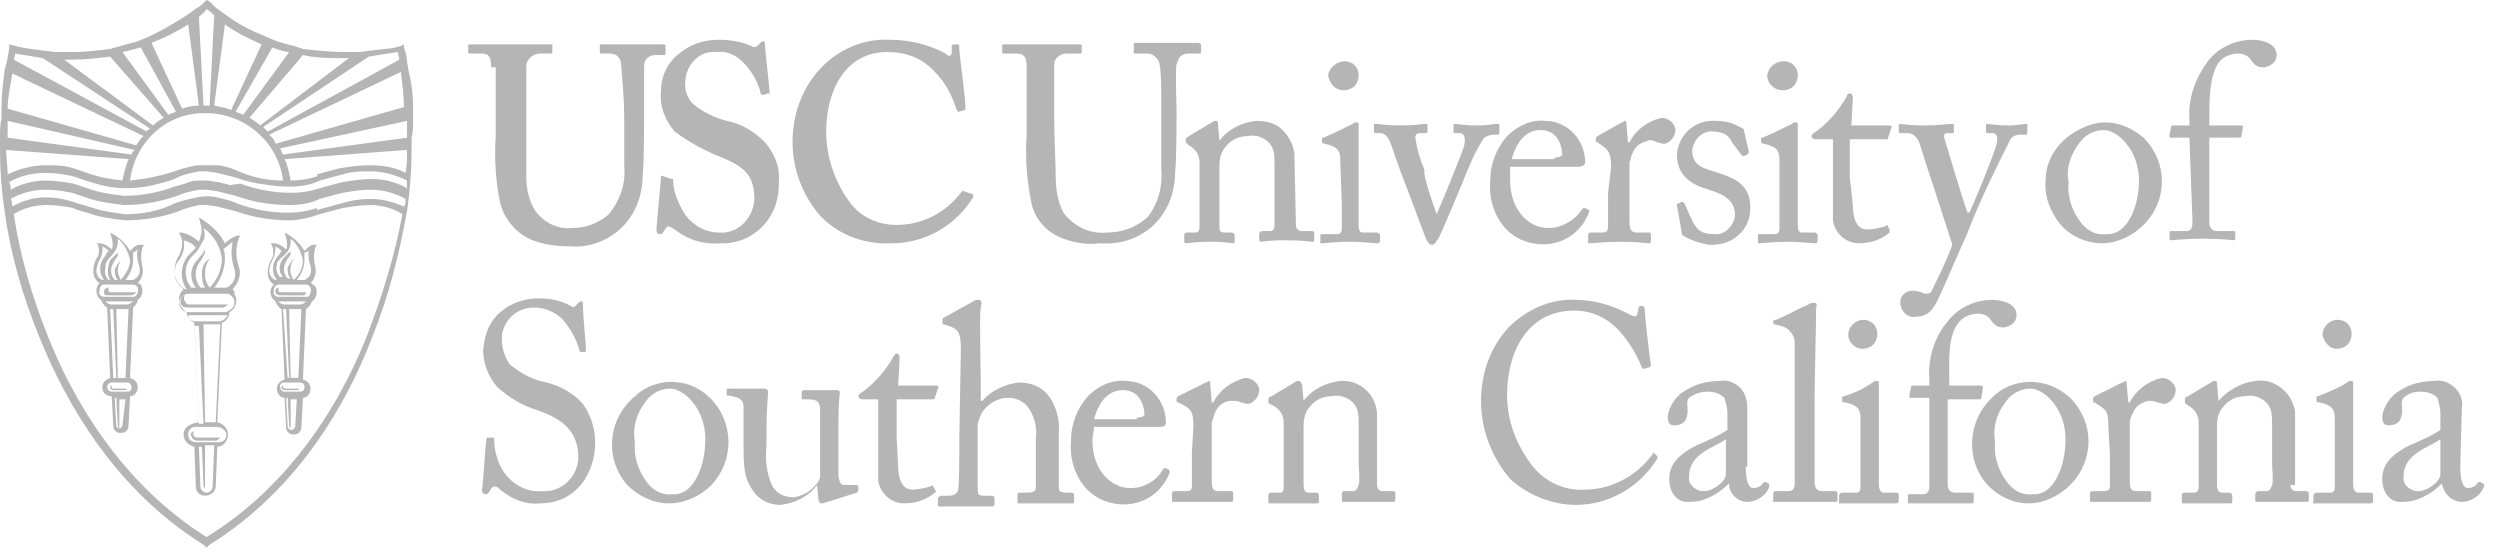 <svg width="125" height="28" viewBox="0 0 125 28" fill="none" xmlns="http://www.w3.org/2000/svg">
<path d="M24.557 3.366C24.557 2.907 24.48 2.677 24.098 2.677H23.486C23.41 2.677 23.41 2.677 23.41 2.524V2.295C23.41 2.218 23.41 2.218 23.562 2.218C23.715 2.218 24.328 2.218 25.628 2.218C26.776 2.218 27.388 2.218 27.541 2.218C27.694 2.218 27.617 2.218 27.617 2.295V2.601C27.617 2.677 27.617 2.677 27.541 2.677H27.005C26.699 2.677 26.393 2.907 26.317 3.213C26.317 3.366 26.317 4.207 26.317 4.972V6.732C26.317 7.421 26.317 8.415 26.317 8.874C26.317 9.486 26.47 10.098 26.776 10.557C27.235 11.169 27.923 11.475 28.612 11.399C29.3 11.399 29.912 11.169 30.448 10.71C30.983 10.022 31.289 9.257 31.213 8.339V5.967C31.213 5.049 31.136 4.207 31.06 3.289C31.06 2.907 30.83 2.677 30.524 2.677H30.065C29.989 2.677 29.989 2.677 29.989 2.601V2.295C29.989 2.218 29.989 2.218 30.065 2.218C30.142 2.218 30.83 2.218 31.748 2.218C32.666 2.218 33.049 2.218 33.125 2.218C33.202 2.218 33.278 2.218 33.278 2.295V2.601C33.278 2.677 33.278 2.754 33.202 2.754H32.743C32.437 2.754 32.207 2.983 32.207 3.289C32.207 3.289 32.207 3.289 32.207 3.366C32.207 3.519 32.207 5.508 32.207 5.661C32.207 5.814 32.207 8.262 32.131 8.798C32.131 9.792 31.748 10.787 30.983 11.475C30.295 12.087 29.377 12.393 28.535 12.317C27.847 12.317 27.235 12.24 26.623 12.011C25.858 11.705 25.245 11.016 25.016 10.175C24.787 9.104 24.71 7.956 24.787 6.809V3.366H24.557Z" fill="#B5B5B5"/>
<path d="M33.584 8.951C33.66 8.951 33.66 8.951 33.66 9.027C33.66 9.563 33.89 10.098 34.196 10.634C34.578 11.246 35.267 11.628 35.955 11.628C36.873 11.705 37.638 10.94 37.715 10.022C37.715 10.022 37.715 10.022 37.715 9.945C37.715 8.645 37.103 8.262 35.726 7.727C35.037 7.421 34.349 7.038 33.737 6.579C33.278 6.044 32.972 5.355 33.048 4.59C33.048 3.825 33.354 3.137 33.966 2.678C34.502 2.219 35.19 1.989 35.879 1.989C36.491 1.989 37.026 2.066 37.562 2.295C37.638 2.372 37.791 2.372 37.868 2.295L38.021 2.142C38.097 2.066 38.174 2.066 38.174 2.066C38.25 2.066 38.25 2.142 38.25 2.295C38.25 2.448 38.48 4.437 38.48 4.59C38.48 4.743 38.48 4.667 38.403 4.667L38.174 4.743C38.097 4.743 38.097 4.743 38.021 4.667V4.59C37.868 4.055 37.562 3.519 37.179 3.137C36.797 2.754 36.338 2.525 35.802 2.601C34.961 2.525 34.349 3.213 34.272 3.978C34.196 4.437 34.349 4.896 34.655 5.202C35.114 5.585 35.726 5.891 36.338 6.044C37.103 6.197 37.715 6.579 38.25 7.115C38.709 7.65 39.015 8.339 38.939 9.104C39.015 10.71 37.868 12.087 36.261 12.164C36.185 12.164 36.108 12.164 36.032 12.164C35.19 12.24 34.425 12.011 33.737 11.475C33.584 11.399 33.507 11.322 33.431 11.322C33.354 11.322 33.278 11.399 33.201 11.552C33.125 11.705 33.048 11.705 32.972 11.705C32.895 11.705 32.819 11.628 32.819 11.475C32.819 11.322 33.048 9.027 33.048 8.874C33.048 8.721 33.048 8.798 33.125 8.798L33.584 8.951Z" fill="#B5B5B5"/>
<path d="M48.654 9.716C48.654 9.792 48.654 9.792 48.654 9.869C47.812 11.246 46.282 12.164 44.599 12.164C43.299 12.24 41.998 11.781 41.08 10.863C40.162 9.869 39.627 8.492 39.627 7.115C39.627 5.738 40.086 4.437 41.004 3.443C41.922 2.448 43.222 1.913 44.523 1.989C45.441 1.989 46.435 2.219 47.277 2.678C47.43 2.831 47.506 2.831 47.583 2.678V2.295C47.583 2.219 47.659 2.219 47.812 2.219C47.965 2.219 47.965 2.219 47.965 2.448C47.965 2.678 48.271 4.896 48.271 5.355C48.271 5.432 48.271 5.508 48.195 5.508L47.965 5.585C47.889 5.585 47.889 5.585 47.812 5.432C47.583 4.743 47.277 4.131 46.741 3.596C46.129 2.907 45.288 2.601 44.37 2.601C42.228 2.601 41.31 4.59 41.31 6.579C41.31 7.88 41.769 9.18 42.534 10.175C43.069 10.863 43.911 11.246 44.829 11.246C46.129 11.246 47.277 10.634 48.042 9.639C48.118 9.563 48.195 9.486 48.195 9.563L48.654 9.716Z" fill="#B5B5B5"/>
<path d="M53.169 11.934C52.327 11.628 51.715 10.94 51.562 10.098C51.333 8.951 51.256 7.88 51.333 6.732V3.366C51.333 2.907 51.256 2.677 50.797 2.677H50.185C50.109 2.677 50.109 2.677 50.109 2.524V2.295C50.109 2.218 50.109 2.218 50.262 2.218C50.415 2.218 51.103 2.218 52.098 2.218C53.092 2.218 53.781 2.218 53.934 2.218C54.087 2.218 54.087 2.218 54.087 2.295V2.601C54.087 2.677 54.087 2.677 54.01 2.677H53.322C53.016 2.677 52.71 2.907 52.71 3.213C52.71 3.366 52.71 4.284 52.71 4.973V5.891C52.71 6.656 52.786 8.415 52.786 8.798C52.786 9.41 52.863 10.022 53.169 10.634C53.704 11.322 54.469 11.705 55.311 11.628C56.076 11.628 56.764 11.399 57.376 10.863C57.912 10.175 58.141 9.333 58.065 8.415V5.508C58.065 4.437 58.065 3.672 57.988 3.289C57.988 2.983 57.682 2.677 57.376 2.677H56.764C56.688 2.677 56.688 2.677 56.688 2.601V2.218C56.688 2.142 56.688 2.142 56.764 2.142C56.841 2.142 57.529 2.142 58.447 2.142C59.365 2.142 59.824 2.142 59.901 2.142C59.977 2.142 60.054 2.218 60.054 2.218V2.524C60.054 2.601 60.054 2.677 59.977 2.677H59.442C58.906 2.677 58.906 3.06 58.83 3.213C58.753 3.366 58.83 5.355 58.83 5.508C58.83 5.661 58.83 8.109 58.753 8.645C58.753 9.639 58.371 10.634 57.606 11.322C56.917 11.934 55.999 12.24 55.005 12.164C54.393 12.24 53.781 12.164 53.169 11.934Z" fill="#B5B5B5"/>
<path d="M64.796 11.246C64.796 11.475 64.949 11.552 65.102 11.552H65.561C65.714 11.552 65.714 11.628 65.714 11.705V11.934C65.714 12.011 65.714 12.087 65.637 12.087C65.561 12.087 65.025 12.011 64.26 12.011C63.495 12.011 63.113 12.087 63.036 12.087C62.96 12.087 62.96 12.011 62.96 11.934V11.705C62.96 11.628 63.036 11.552 63.113 11.552H63.495C63.648 11.552 63.725 11.475 63.725 11.246C63.725 11.016 63.725 10.481 63.725 10.098V8.262C63.725 7.727 63.725 7.344 63.342 7.038C63.036 6.809 62.73 6.732 62.348 6.809C61.889 6.809 61.506 7.038 61.277 7.344C61.047 7.574 60.971 7.956 60.971 8.262V11.169C60.971 11.552 60.971 11.628 61.277 11.628H61.583C61.659 11.628 61.736 11.705 61.736 11.781V12.011C61.736 12.087 61.736 12.164 61.659 12.164C61.583 12.164 61.2 12.087 60.512 12.087C59.823 12.087 59.364 12.164 59.288 12.164C59.211 12.164 59.211 12.087 59.211 12.011V11.781C59.211 11.705 59.211 11.628 59.364 11.628H59.747C59.9 11.628 59.976 11.552 59.976 11.322V8.109C59.976 7.727 59.747 7.421 59.441 7.268L59.364 7.191C59.288 7.115 59.288 7.115 59.288 7.038V6.962C59.288 6.885 59.364 6.885 59.441 6.809L60.588 6.12C60.665 6.043 60.741 6.043 60.818 6.043C60.894 6.043 60.894 6.12 60.894 6.197L60.971 7.038C61.43 6.426 62.118 6.12 62.807 6.043C63.189 6.043 63.648 6.12 63.954 6.349C64.337 6.656 64.643 7.115 64.719 7.65L64.796 11.246Z" fill="#B5B5B5"/>
<path d="M66.402 3.749C66.478 3.366 66.861 3.06 67.243 3.06C67.626 3.06 67.932 3.366 67.932 3.749C67.932 4.208 67.626 4.514 67.167 4.514C66.784 4.514 66.478 4.208 66.402 3.749ZM67.014 8.033C67.014 7.574 66.938 7.344 66.249 7.191C66.172 7.191 66.096 7.115 66.096 7.115V6.962C66.096 6.885 66.096 6.885 66.172 6.885C66.708 6.656 67.167 6.426 67.626 6.197C67.703 6.12 67.779 6.12 67.856 6.12C67.932 6.12 67.932 6.197 67.932 6.273C67.932 6.503 67.932 7.344 67.932 8.492V10.022C67.932 10.557 67.932 11.093 67.932 11.246C67.932 11.552 68.008 11.628 68.162 11.628H68.85C68.927 11.628 69.003 11.705 69.003 11.781V12.011C69.003 12.087 69.003 12.164 68.85 12.164C68.697 12.164 68.085 12.087 67.549 12.087C66.784 12.087 66.249 12.164 66.096 12.164C65.943 12.164 66.019 12.164 66.019 12.087V11.781C66.019 11.705 66.019 11.705 66.172 11.705H66.861C67.014 11.705 67.091 11.628 67.091 11.399C67.091 11.016 67.091 10.557 67.091 10.175L67.014 8.033Z" fill="#B5B5B5"/>
<path d="M71.835 10.71C72.065 10.175 73.059 7.803 73.212 7.268C73.289 6.885 73.212 6.656 72.983 6.656H72.677V6.579V6.273C72.677 6.197 72.677 6.197 72.753 6.197C72.906 6.197 73.212 6.273 73.824 6.273C74.436 6.273 74.666 6.197 74.819 6.197C74.972 6.197 74.972 6.197 74.972 6.35V6.579C74.972 6.656 74.972 6.732 74.895 6.732H74.666C74.513 6.732 74.36 6.809 74.207 6.885C73.748 7.574 73.442 8.339 73.136 9.104C72.983 9.486 71.988 11.858 71.912 11.934C71.835 12.011 71.759 12.24 71.606 12.24C71.453 12.24 71.376 12.087 71.3 11.934C71.223 11.781 70.305 9.257 70.229 9.104C70.152 8.951 69.617 7.421 69.54 7.191C69.387 6.809 69.234 6.656 69.004 6.656H68.775C68.698 6.656 68.698 6.579 68.698 6.503V6.273C68.698 6.197 68.698 6.197 68.852 6.197C69.005 6.197 69.234 6.273 69.999 6.273C70.764 6.273 71.07 6.197 71.223 6.197C71.376 6.197 71.376 6.197 71.376 6.273V6.503C71.376 6.579 71.376 6.656 71.3 6.656H70.994C70.841 6.656 70.764 6.732 70.764 6.885C70.841 7.421 70.994 7.956 71.223 8.492C71.147 8.874 71.759 10.481 71.835 10.71Z" fill="#B5B5B5"/>
<path d="M77.726 7.88C77.956 7.88 78.109 7.803 78.109 7.727C78.109 7.421 77.956 6.503 77.037 6.503C76.425 6.503 75.89 6.885 75.584 7.956H77.726V7.88ZM75.507 8.339C75.507 8.568 75.507 8.798 75.507 9.027C75.507 10.404 76.349 11.399 77.42 11.399C78.109 11.399 78.721 11.016 79.103 10.481C79.103 10.404 79.18 10.404 79.256 10.404L79.409 10.481C79.486 10.481 79.486 10.557 79.409 10.71C78.874 12.011 77.42 12.546 76.12 12.011C75.737 11.858 75.355 11.552 75.125 11.246C74.666 10.634 74.436 9.869 74.513 9.027C74.513 8.186 74.819 7.421 75.355 6.809C75.89 6.273 76.579 5.967 77.267 6.044C78.338 6.044 79.256 6.962 79.256 8.109C79.256 8.262 79.103 8.339 78.874 8.339H75.507Z" fill="#B5B5B5"/>
<path d="M80.556 8.339C80.556 7.65 80.403 7.497 80.097 7.268L79.867 7.115C79.791 7.115 79.791 7.038 79.791 7.038V6.962C79.791 6.885 79.791 6.885 79.867 6.809L81.091 6.12C81.168 6.12 81.244 6.044 81.244 6.044C81.321 6.044 81.321 6.12 81.321 6.197L81.397 7.115H81.474C81.78 6.503 82.392 6.044 83.08 5.891C83.386 5.891 83.692 6.12 83.769 6.426V6.503C83.769 6.809 83.539 7.115 83.233 7.191C83.08 7.191 82.927 7.115 82.851 7.115C82.698 7.038 82.545 6.962 82.392 7.038C82.086 7.115 81.78 7.268 81.627 7.65C81.55 7.803 81.55 7.956 81.474 8.109V11.016C81.474 11.475 81.55 11.628 81.856 11.628H82.468C82.545 11.628 82.545 11.705 82.545 11.781V12.011C82.545 12.087 82.545 12.164 82.468 12.164C82.392 12.164 81.78 12.087 81.015 12.087C80.25 12.087 79.638 12.164 79.485 12.164C79.332 12.164 79.408 12.164 79.408 12.011V11.781C79.408 11.705 79.408 11.628 79.561 11.628H80.097C80.326 11.628 80.403 11.552 80.403 11.322C80.403 10.863 80.403 10.404 80.403 9.639L80.556 8.339Z" fill="#B5B5B5"/>
<path d="M84.15 11.781C84.074 11.705 84.074 11.628 84.074 11.552L83.844 10.251C83.844 10.175 83.844 10.175 83.921 10.175L84.074 10.098C84.15 10.098 84.15 10.098 84.227 10.175L84.533 10.863C84.763 11.399 84.992 11.705 85.68 11.705C86.216 11.781 86.675 11.322 86.751 10.787C86.751 10.175 86.445 9.792 85.451 9.486C84.609 9.257 83.844 8.798 83.844 7.727C83.921 6.732 84.763 5.967 85.757 6.044C86.216 6.044 86.599 6.12 86.981 6.35C87.21 6.426 87.21 6.503 87.21 6.579L87.44 7.574C87.44 7.65 87.44 7.65 87.364 7.727L87.21 7.803C87.134 7.803 87.134 7.803 87.058 7.727L86.599 7.115C86.445 6.732 86.063 6.579 85.68 6.579C85.145 6.503 84.686 6.962 84.609 7.497C84.609 8.339 85.222 8.415 85.91 8.645C86.904 8.951 87.517 9.333 87.517 10.404C87.517 11.475 86.675 12.24 85.604 12.24C85.528 12.24 85.528 12.24 85.451 12.24C84.992 12.164 84.533 12.011 84.15 11.781Z" fill="#B5B5B5"/>
<path d="M88.36 3.749C88.436 3.366 88.742 3.06 89.201 3.06C89.584 3.06 89.89 3.366 89.89 3.749C89.89 4.208 89.584 4.514 89.125 4.514C88.742 4.514 88.36 4.208 88.36 3.749ZM88.972 8.033C88.972 7.574 88.895 7.344 88.207 7.191C88.13 7.191 88.054 7.115 88.054 7.115V6.962C88.054 6.885 88.054 6.885 88.13 6.885C88.666 6.656 89.125 6.426 89.584 6.197C89.66 6.12 89.737 6.12 89.813 6.12C89.89 6.12 89.89 6.197 89.89 6.273C89.89 6.503 89.89 7.344 89.89 8.492V10.022C89.89 10.557 89.89 11.093 89.89 11.246C89.89 11.552 89.966 11.628 90.119 11.628H90.731C90.808 11.628 90.884 11.705 90.884 11.781V12.011C90.884 12.087 90.884 12.164 90.731 12.164C90.578 12.164 89.966 12.087 89.431 12.087C88.666 12.087 88.13 12.164 87.977 12.164C87.824 12.164 87.901 12.164 87.901 12.087V11.781C87.901 11.705 87.901 11.705 88.054 11.705H88.742C88.895 11.705 88.972 11.628 88.972 11.399C88.972 11.016 88.972 10.557 88.972 10.175V8.033Z" fill="#B5B5B5"/>
<path d="M92.643 10.251C92.643 11.322 93.102 11.475 93.332 11.475C93.638 11.475 93.944 11.399 94.25 11.322C94.326 11.246 94.403 11.246 94.403 11.322L94.479 11.475C94.479 11.552 94.479 11.552 94.479 11.628C94.02 12.011 93.485 12.164 92.949 12.164C92.261 12.164 91.725 11.628 91.649 11.016C91.649 10.481 91.649 9.257 91.649 9.027V8.721C91.649 8.492 91.649 7.574 91.649 6.962H90.807C90.654 6.962 90.578 6.885 90.578 6.809C90.578 6.732 90.654 6.656 90.807 6.579C91.419 6.12 91.955 5.508 92.337 4.82C92.337 4.743 92.414 4.667 92.49 4.667C92.567 4.667 92.643 4.743 92.643 4.896L92.567 6.273H94.479C94.556 6.273 94.632 6.35 94.556 6.426L94.403 6.885C94.403 6.962 94.403 6.962 94.25 6.962H92.49C92.49 7.574 92.49 8.262 92.49 8.874L92.643 10.251Z" fill="#B5B5B5"/>
<path d="M95.015 15.071C95.015 14.765 95.321 14.535 95.627 14.535C95.856 14.535 96.086 14.612 96.239 14.688C96.316 14.688 96.469 14.688 96.545 14.612C96.927 13.847 97.31 13.082 97.616 12.24C97.54 11.934 96.086 7.574 96.01 7.268C95.933 6.962 95.704 6.656 95.397 6.656H95.015C94.939 6.656 94.939 6.579 94.939 6.503V6.273C94.939 6.197 94.939 6.197 95.015 6.197C95.091 6.197 95.474 6.273 96.239 6.273C97.004 6.273 97.31 6.197 97.54 6.197C97.769 6.197 97.692 6.273 97.692 6.273V6.579C97.692 6.656 97.692 6.656 97.616 6.656H97.386C97.234 6.656 97.157 6.732 97.234 6.962C97.31 7.191 98.228 10.328 98.381 10.634H98.458C98.611 10.404 99.758 7.574 99.835 7.191C99.911 6.809 99.835 6.656 99.605 6.656H99.376C99.299 6.656 99.299 6.579 99.299 6.579V6.273C99.299 6.197 99.299 6.197 99.376 6.197C99.452 6.197 99.835 6.273 100.447 6.273C100.829 6.273 101.135 6.197 101.288 6.197C101.441 6.197 101.365 6.273 101.365 6.273V6.579C101.365 6.656 101.365 6.732 101.288 6.732H100.982C100.829 6.732 100.6 6.809 100.523 6.962C99.758 8.492 98.993 10.022 98.381 11.628C97.692 13.158 97.157 14.459 96.927 14.918C96.698 15.377 96.469 15.836 95.78 15.836C95.397 15.912 95.091 15.606 95.015 15.224C95.015 15.147 95.015 15.147 95.015 15.071Z" fill="#B5B5B5"/>
<path d="M106.949 9.027C106.949 7.497 105.878 6.503 105.189 6.503C104.807 6.503 104.424 6.656 104.118 6.962C103.583 7.574 103.277 8.339 103.43 9.104C103.353 9.792 103.583 10.481 103.965 11.016C104.271 11.475 104.73 11.781 105.342 11.705C106.26 11.781 106.949 10.481 106.949 9.027ZM103.047 11.246C102.512 10.634 102.206 9.792 102.282 9.027C102.282 8.109 102.741 7.344 103.43 6.809C103.965 6.426 104.577 6.12 105.266 6.12C105.954 6.12 106.643 6.426 107.178 6.885C108.402 8.109 108.402 10.022 107.178 11.246C106.643 11.781 105.878 12.164 105.113 12.164C104.271 12.164 103.506 11.781 103.047 11.246Z" fill="#B5B5B5"/>
<path d="M109.472 6.885H108.554C108.478 6.885 108.478 6.885 108.478 6.732L108.554 6.35C108.554 6.273 108.631 6.273 108.707 6.273H109.472V5.967C109.396 4.896 109.778 3.902 110.39 3.06C110.926 2.372 111.767 1.989 112.609 1.989C113.221 1.989 113.833 2.219 113.833 2.754C113.833 3.06 113.603 3.29 113.221 3.366C113.068 3.366 112.991 3.366 112.838 3.29C112.685 3.213 112.609 3.06 112.532 2.984C112.379 2.754 112.15 2.678 111.92 2.678C111.538 2.678 111.155 2.831 110.926 3.137C110.467 3.825 110.467 4.973 110.467 5.967V6.273H112.073C112.15 6.273 112.15 6.35 112.15 6.35L112.073 6.809C112.073 6.885 111.997 6.885 111.92 6.885H110.467V8.109C110.467 9.716 110.467 11.016 110.467 11.169C110.467 11.322 110.543 11.552 110.849 11.552H111.614C111.767 11.552 111.767 11.552 111.767 11.628V11.858C111.767 11.934 111.767 12.011 111.691 12.011C111.614 12.011 111.079 11.934 110.084 11.934C109.319 11.934 108.631 12.011 108.554 12.011C108.478 12.011 108.478 12.011 108.478 11.934V11.628C108.478 11.552 108.478 11.552 108.631 11.552H109.319C109.549 11.552 109.625 11.399 109.625 11.093L109.472 6.885Z" fill="#B5B5B5"/>
<path d="M25.016 24.48C24.863 24.327 24.786 24.327 24.709 24.327C24.633 24.327 24.556 24.404 24.48 24.557C24.404 24.71 24.327 24.71 24.25 24.71C24.174 24.71 24.098 24.633 24.098 24.48C24.174 24.098 24.25 22.338 24.327 21.956C24.327 21.879 24.327 21.879 24.404 21.879H24.633C24.709 21.879 24.709 21.879 24.709 21.956C24.709 22.491 24.863 23.103 25.169 23.562C25.551 24.174 26.316 24.633 27.081 24.557C28.076 24.633 28.841 23.868 28.917 22.95C28.917 22.95 28.917 22.95 28.917 22.874C28.917 21.42 27.923 20.885 26.852 20.502C26.087 20.273 25.475 19.89 24.863 19.355C24.404 18.819 24.098 18.054 24.174 17.366C24.25 16.677 24.48 16.065 25.016 15.606C25.551 15.147 26.24 14.918 26.928 14.918C27.464 14.918 27.999 14.994 28.535 15.3C28.688 15.377 28.688 15.377 28.764 15.3L28.917 15.147C28.994 15.071 28.994 15.071 29.07 15.071C29.147 15.071 29.147 15.147 29.147 15.3C29.147 15.759 29.3 17.213 29.3 17.519C29.3 17.595 29.3 17.595 29.223 17.595H29.07H28.994C28.841 16.983 28.535 16.448 28.152 15.989C27.77 15.606 27.234 15.377 26.699 15.377C25.857 15.377 25.169 15.989 25.092 16.83C25.092 16.907 25.092 16.983 25.092 16.983C25.092 17.442 25.245 17.825 25.475 18.207C25.934 18.59 26.469 18.896 27.005 19.049C27.846 19.202 28.611 19.584 29.147 20.196C29.529 20.732 29.759 21.42 29.759 22.109C29.759 23.715 28.764 25.169 27.005 25.169C26.393 25.245 25.628 25.016 25.016 24.48Z" fill="#B5B5B5"/>
<path d="M35.266 21.956C35.266 20.426 34.195 19.431 33.507 19.431C33.124 19.431 32.742 19.584 32.436 19.89C31.9 20.502 31.594 21.267 31.747 22.109C31.671 22.797 31.9 23.486 32.283 24.021C32.589 24.48 33.048 24.786 33.66 24.71C34.578 24.786 35.266 23.486 35.266 21.956ZM31.365 24.251C30.217 22.95 30.37 20.961 31.747 19.814C31.747 19.814 31.824 19.814 31.824 19.737C32.895 18.819 34.501 18.896 35.496 19.89C36.72 21.114 36.72 23.027 35.572 24.251C35.037 24.786 34.272 25.169 33.43 25.169C32.665 25.169 31.9 24.786 31.365 24.251Z" fill="#B5B5B5"/>
<path d="M41.922 22.185C41.922 22.874 41.922 23.562 41.922 23.792C41.998 24.251 42.075 24.251 42.304 24.251C42.457 24.251 42.61 24.251 42.763 24.251C42.84 24.251 42.916 24.251 42.916 24.327V24.48C42.916 24.557 42.916 24.557 42.84 24.633L41.386 25.092C41.31 25.092 41.233 25.169 41.08 25.169C41.004 25.169 41.004 25.169 40.927 25.016L40.851 24.251C40.392 24.863 39.703 25.169 39.015 25.245C38.479 25.245 38.02 25.016 37.714 24.633C37.178 23.868 37.178 23.486 37.178 21.956V20.349C37.178 19.967 36.949 19.89 36.643 19.814C36.337 19.737 36.337 19.814 36.337 19.737V19.508C36.337 19.431 36.337 19.431 36.49 19.431H37.714C37.791 19.431 37.867 19.431 37.867 19.431H38.25C38.326 19.431 38.403 19.508 38.403 19.584C38.403 19.584 38.403 19.584 38.403 19.661C38.403 19.814 38.326 20.426 38.326 21.267V22.262C38.25 22.95 38.326 23.715 38.632 24.327C38.862 24.71 39.244 24.863 39.703 24.863C40.162 24.786 40.545 24.557 40.851 24.174C40.927 24.098 41.004 23.945 41.004 23.792V20.426C41.004 20.043 40.774 19.967 40.392 19.967C40.009 19.967 40.086 19.967 40.086 19.89V19.661C40.086 19.584 40.086 19.508 40.239 19.508H41.463C41.539 19.508 41.616 19.508 41.692 19.508H41.845C41.922 19.508 41.998 19.584 41.998 19.584C41.922 20.196 41.922 20.808 41.922 21.42V22.185Z" fill="#B5B5B5"/>
<path d="M44.907 23.256C44.907 24.328 45.366 24.48 45.596 24.48C45.901 24.48 46.208 24.404 46.514 24.328C46.59 24.251 46.59 24.251 46.666 24.328L46.743 24.48C46.819 24.557 46.819 24.557 46.743 24.634C46.284 25.016 45.748 25.169 45.213 25.169C44.525 25.169 43.989 24.634 43.912 24.021C43.912 23.41 43.912 22.262 43.912 22.032V21.727C43.912 21.497 43.912 20.579 43.912 19.967H43.147C42.994 19.967 42.918 19.89 42.918 19.814C42.918 19.737 42.994 19.661 43.147 19.584C43.759 19.125 44.295 18.513 44.678 17.825C44.754 17.748 44.754 17.672 44.831 17.672C44.907 17.672 44.983 17.748 44.983 17.901L44.907 19.278H46.819C46.896 19.278 46.972 19.355 46.896 19.431L46.743 19.89C46.743 19.967 46.666 19.967 46.59 19.967H44.831C44.831 20.579 44.831 21.267 44.831 21.88L44.907 23.256Z" fill="#B5B5B5"/>
<path d="M48.043 17.442C48.043 16.601 47.89 16.448 47.431 16.295L47.202 16.218C47.125 16.218 47.125 16.218 47.125 16.142V15.989C47.125 15.912 47.125 15.912 47.278 15.836L48.655 15.071C48.731 14.994 48.885 14.994 48.961 14.994C49.038 14.994 49.114 15.071 49.038 15.377C48.961 15.683 49.038 18.437 49.038 19.125V20.044H49.114C49.573 19.508 50.261 19.202 50.95 19.125C51.486 19.125 51.945 19.279 52.327 19.661C52.786 20.197 53.016 20.962 52.939 21.727V22.491C52.939 23.256 52.939 24.098 52.939 24.404C52.939 24.634 53.169 24.634 53.475 24.634H53.551C53.628 24.634 53.704 24.634 53.704 24.787V25.016C53.704 25.093 53.704 25.169 53.628 25.169C53.551 25.169 53.092 25.169 52.327 25.169C51.562 25.169 51.18 25.169 51.026 25.169C50.873 25.169 50.873 25.169 50.873 25.016V24.787C50.873 24.71 50.873 24.634 50.95 24.634H51.256C51.486 24.634 51.792 24.634 51.792 24.404C51.792 24.174 51.792 23.486 51.792 23.027V21.956C51.868 21.344 51.715 20.732 51.333 20.273C51.103 20.044 50.797 19.89 50.414 19.89C49.956 19.89 49.496 20.12 49.191 20.503C49.038 20.655 48.961 20.962 48.885 21.191V24.251C48.885 24.71 48.885 24.787 49.191 24.787H49.573C49.65 24.787 49.726 24.787 49.726 24.94V25.169C49.726 25.246 49.726 25.322 49.573 25.322C49.42 25.322 48.885 25.322 48.273 25.322C47.66 25.322 47.048 25.322 46.972 25.322C46.895 25.322 46.895 25.322 46.895 25.169V24.94C46.895 24.863 46.972 24.787 47.125 24.787H47.431C47.66 24.787 47.813 24.71 47.89 24.557C47.967 24.404 47.967 22.797 47.967 21.88L48.043 17.442Z" fill="#B5B5B5"/>
<path d="M56.84 20.885C57.069 20.885 57.222 20.808 57.222 20.732C57.222 20.426 57.069 19.508 56.151 19.508C55.539 19.508 55.004 19.89 54.698 20.961H56.84V20.885ZM54.698 21.344C54.698 21.573 54.621 21.803 54.621 22.032C54.621 23.41 55.463 24.404 56.534 24.404C57.222 24.404 57.834 24.021 58.141 23.486C58.141 23.41 58.217 23.41 58.294 23.41L58.447 23.486C58.447 23.486 58.523 23.562 58.447 23.715C57.911 25.016 56.457 25.552 55.157 25.016C54.774 24.863 54.392 24.557 54.162 24.251C53.703 23.639 53.474 22.874 53.55 22.032C53.55 21.191 53.856 20.426 54.392 19.814C54.927 19.278 55.616 18.972 56.304 19.049C57.376 19.049 58.294 19.967 58.294 21.114C58.294 21.344 58.141 21.344 57.911 21.344H54.698Z" fill="#B5B5B5"/>
<path d="M59.67 21.344C59.67 20.655 59.594 20.503 59.211 20.273L58.905 20.12C58.829 20.12 58.829 20.12 58.829 20.043V19.967C58.829 19.89 58.829 19.89 58.905 19.814L60.282 19.125C60.359 19.125 60.435 19.049 60.435 19.049C60.512 19.049 60.512 19.125 60.512 19.202L60.588 20.12H60.665C60.971 19.508 61.583 19.049 62.272 18.896C62.578 18.896 62.883 19.125 62.96 19.431V19.508C62.96 19.814 62.73 20.12 62.425 20.196C62.272 20.196 62.118 20.12 62.042 20.12C61.889 20.043 61.736 20.043 61.583 20.043C61.2 20.043 60.895 20.273 60.742 20.655C60.665 20.808 60.665 20.962 60.588 21.114V24.021C60.588 24.48 60.665 24.557 60.971 24.557H61.583C61.66 24.557 61.66 24.634 61.66 24.71V24.939C61.66 25.016 61.66 25.093 61.583 25.093C61.507 25.093 60.895 25.093 60.129 25.093C59.364 25.093 58.752 25.093 58.676 25.093C58.599 25.093 58.599 25.093 58.599 24.939V24.71C58.599 24.634 58.599 24.557 58.752 24.557H59.288C59.517 24.557 59.594 24.48 59.594 24.328C59.594 23.869 59.594 23.41 59.594 22.645L59.67 21.344Z" fill="#B5B5B5"/>
<path d="M68.851 24.251C68.851 24.48 69.004 24.557 69.157 24.557H69.616C69.769 24.557 69.769 24.634 69.769 24.71V24.939C69.769 25.016 69.769 25.093 69.692 25.093C69.616 25.093 69.157 25.093 68.392 25.093C67.627 25.093 67.244 25.093 67.168 25.093C67.091 25.093 67.091 25.093 67.091 24.939V24.71C67.091 24.634 67.091 24.557 67.244 24.557H67.627C67.78 24.557 67.856 24.48 67.933 24.251C68.009 24.021 67.933 23.486 67.933 23.103V21.267C67.933 20.732 67.933 20.349 67.55 20.043C67.244 19.814 66.938 19.737 66.556 19.814C66.097 19.814 65.714 20.043 65.485 20.349C65.255 20.579 65.179 20.961 65.179 21.267V24.174C65.179 24.557 65.255 24.634 65.485 24.634H65.791C65.944 24.634 65.944 24.71 65.944 24.787V25.016C65.944 25.093 65.944 25.169 65.867 25.169C65.791 25.169 65.408 25.169 64.72 25.169C64.031 25.169 63.572 25.169 63.496 25.169C63.419 25.169 63.419 25.169 63.419 25.016V24.787C63.419 24.71 63.419 24.634 63.572 24.634H63.955C64.108 24.634 64.184 24.634 64.184 24.328V21.114C64.184 20.732 63.955 20.426 63.649 20.273L63.496 20.196C63.419 20.196 63.419 20.12 63.419 20.043V19.967C63.419 19.89 63.496 19.814 63.572 19.814L64.72 19.125C64.796 19.049 64.873 19.049 64.949 19.049C65.026 19.049 65.026 19.125 65.102 19.202L65.179 20.043C65.638 19.431 66.326 19.125 67.015 19.049C67.933 18.972 68.774 19.661 68.851 20.655V24.251Z" fill="#B5B5B5"/>
<path d="M75.506 23.945C74.588 22.874 74.052 21.497 74.052 20.043C74.052 18.666 74.511 17.366 75.429 16.371C76.347 15.453 77.571 14.918 78.795 14.994C79.79 14.994 80.708 15.3 81.549 15.759C81.702 15.836 81.779 15.836 81.855 15.759L81.932 15.377C81.932 15.3 82.008 15.3 82.085 15.3C82.161 15.3 82.238 15.3 82.238 15.53C82.238 15.759 82.467 17.825 82.544 18.207C82.544 18.284 82.544 18.36 82.467 18.36L82.238 18.437C82.161 18.437 82.161 18.437 82.085 18.36C81.855 17.748 81.473 17.136 81.014 16.601C80.402 15.912 79.637 15.53 78.719 15.53C76.271 15.53 75.353 17.748 75.353 19.737C75.353 21.038 75.812 22.262 76.653 23.333C77.265 24.098 78.26 24.557 79.254 24.48C80.555 24.48 81.855 23.792 82.62 22.721C82.62 22.644 82.697 22.644 82.697 22.644L82.85 22.797C82.85 22.797 82.926 22.874 82.85 22.95C82.008 24.327 80.478 25.245 78.795 25.245C77.648 25.245 76.424 24.786 75.506 23.945Z" fill="#B5B5B5"/>
<path d="M86.294 21.956C85.835 22.338 84.458 22.644 84.458 23.792C84.382 24.174 84.688 24.48 85.07 24.557C85.147 24.557 85.147 24.557 85.223 24.557C85.606 24.557 86.294 24.098 86.294 23.715V21.956ZM87.289 23.333C87.289 24.098 87.442 24.404 87.671 24.404C87.824 24.404 88.054 24.327 88.13 24.174C88.207 24.098 88.207 24.098 88.283 24.098L88.436 24.174C88.436 24.251 88.513 24.251 88.436 24.404C88.283 24.786 87.824 25.093 87.365 25.093C86.83 25.093 86.447 24.633 86.447 24.174C86.065 24.557 85.606 24.863 85.07 25.016C84.841 25.093 84.535 25.093 84.305 25.093C83.999 25.093 83.464 24.786 83.464 23.945C83.464 23.333 83.77 22.797 84.841 22.262C85.376 22.032 85.912 21.803 86.371 21.497V20.655C86.371 20.426 86.294 20.12 86.218 19.89C85.988 19.661 85.682 19.584 85.376 19.584C85.07 19.584 84.764 19.661 84.458 19.89C84.305 20.043 84.382 20.273 84.382 20.502C84.382 20.961 84.229 21.267 83.693 21.267C83.464 21.267 83.387 21.114 83.387 20.808C83.464 20.273 83.846 19.737 84.305 19.508C84.764 19.202 85.376 19.049 85.988 19.049C86.371 18.972 86.753 19.125 87.059 19.431C87.289 19.737 87.365 20.043 87.365 20.426V23.333H87.289Z" fill="#B5B5B5"/>
<path d="M90.731 20.885C90.731 21.573 90.731 23.715 90.731 24.098C90.731 24.328 90.807 24.557 91.113 24.557H91.725C91.878 24.557 91.878 24.634 91.878 24.71V24.939C91.878 25.016 91.878 25.093 91.802 25.093C91.725 25.093 91.113 25.093 90.272 25.093C89.43 25.093 88.894 25.093 88.741 25.093C88.588 25.093 88.665 25.016 88.665 24.939V24.71C88.665 24.634 88.665 24.557 88.818 24.557H89.43C89.583 24.557 89.736 24.48 89.736 24.174C89.736 23.715 89.736 21.344 89.736 20.579V19.737C89.736 18.743 89.736 17.519 89.736 17.136C89.736 16.754 89.43 16.371 89.047 16.295L88.741 16.218C88.665 16.218 88.665 16.218 88.665 16.142V16.065C88.665 15.989 88.741 15.989 88.818 15.989C89.353 15.759 89.889 15.453 90.424 15.224C90.501 15.147 90.578 15.147 90.731 15.147C90.807 15.147 90.883 15.224 90.807 15.377C90.807 16.142 90.731 19.049 90.731 19.814V20.885Z" fill="#B5B5B5"/>
<path d="M92.413 16.754C92.413 16.295 92.796 15.989 93.178 15.989C93.561 15.989 93.867 16.295 93.867 16.677C93.867 17.136 93.561 17.442 93.102 17.442C92.796 17.442 92.413 17.136 92.413 16.754ZM93.025 20.961C93.025 20.502 92.949 20.273 92.26 20.12C92.184 20.12 92.108 20.12 92.108 20.043V19.89C92.108 19.89 92.108 19.814 92.184 19.814C92.719 19.661 93.178 19.431 93.638 19.125C93.714 19.049 93.79 19.049 93.867 19.049C93.944 19.049 93.944 19.125 93.944 19.202C93.944 19.431 93.944 20.349 93.944 21.497V23.027C93.944 23.562 93.944 24.098 93.944 24.251C93.944 24.404 94.02 24.633 94.173 24.633H94.785C94.862 24.633 94.938 24.633 94.938 24.786V25.016C94.938 25.092 94.938 25.169 94.785 25.169C94.632 25.169 94.097 25.169 93.484 25.169C92.719 25.169 92.184 25.169 92.031 25.169C91.878 25.169 91.954 25.169 91.954 25.092V24.786C91.954 24.71 92.031 24.633 92.108 24.633H92.796C92.949 24.633 93.025 24.557 93.025 24.327C93.025 23.945 93.025 23.486 93.025 23.103V20.961Z" fill="#B5B5B5"/>
<path d="M96.467 19.89H95.549C95.472 19.89 95.472 19.89 95.472 19.738L95.549 19.355C95.549 19.279 95.625 19.279 95.702 19.279H96.467V18.973C96.391 17.901 96.697 16.907 97.385 16.065C97.921 15.377 98.762 14.994 99.603 14.994C100.216 14.994 100.828 15.224 100.828 15.759C100.828 16.065 100.598 16.295 100.216 16.371C100.063 16.371 99.986 16.371 99.833 16.295C99.68 16.218 99.603 16.065 99.527 15.989C99.374 15.759 99.144 15.683 98.915 15.683C98.532 15.683 98.15 15.836 97.921 16.142C97.385 16.83 97.462 17.978 97.462 18.973V19.279H99.068C99.144 19.279 99.144 19.355 99.144 19.431L99.068 19.89C99.068 19.967 98.992 19.967 98.915 19.967H97.385V21.191C97.385 22.797 97.385 24.098 97.385 24.251C97.385 24.404 97.462 24.634 97.767 24.634H98.532C98.686 24.634 98.686 24.634 98.686 24.787V25.016C98.686 25.093 98.686 25.169 98.609 25.169C98.532 25.169 97.997 25.169 97.002 25.169C96.237 25.169 95.549 25.169 95.472 25.169C95.396 25.169 95.396 25.169 95.396 25.093V24.787C95.396 24.71 95.396 24.71 95.549 24.71H96.161C96.391 24.71 96.467 24.557 96.467 24.251V19.89Z" fill="#B5B5B5"/>
<path d="M103.276 21.956C103.276 20.426 102.205 19.431 101.517 19.431C101.134 19.431 100.752 19.584 100.446 19.89C99.91 20.502 99.604 21.267 99.757 22.109C99.681 22.797 99.91 23.486 100.293 24.021C100.599 24.48 101.058 24.786 101.67 24.71C102.588 24.786 103.276 23.486 103.276 21.956ZM99.375 24.251C98.227 22.95 98.38 20.961 99.681 19.814L99.757 19.737C100.828 18.819 102.435 18.896 103.506 19.89C104.73 21.114 104.73 23.027 103.506 24.251C102.97 24.786 102.205 25.169 101.44 25.169C100.599 25.169 99.91 24.786 99.375 24.251Z" fill="#B5B5B5"/>
<path d="M105.418 21.344C105.418 20.655 105.342 20.503 104.959 20.273L104.73 20.12C104.653 20.12 104.653 20.12 104.653 20.043V19.967C104.653 19.89 104.653 19.89 104.73 19.814L106.107 19.125C106.183 19.125 106.26 19.049 106.26 19.049C106.336 19.049 106.336 19.125 106.336 19.202L106.413 20.12H106.489C106.795 19.508 107.407 19.049 108.096 18.896C108.402 18.896 108.708 19.125 108.784 19.431V19.508C108.784 19.814 108.555 20.12 108.249 20.196C108.096 20.196 107.943 20.12 107.866 20.12C107.713 20.043 107.56 20.043 107.407 20.043C107.101 20.12 106.795 20.273 106.642 20.655C106.566 20.808 106.489 20.962 106.489 21.114V24.021C106.489 24.48 106.566 24.557 106.872 24.557H107.484C107.56 24.557 107.56 24.634 107.56 24.71V24.939C107.56 25.016 107.56 25.093 107.484 25.093C107.407 25.093 106.795 25.093 106.03 25.093C105.265 25.093 104.653 25.093 104.577 25.093C104.5 25.093 104.5 25.093 104.5 24.939V24.71C104.5 24.634 104.5 24.557 104.653 24.557H105.189C105.418 24.557 105.495 24.48 105.495 24.328C105.495 23.869 105.495 23.41 105.495 22.645L105.418 21.344Z" fill="#B5B5B5"/>
<path d="M114.523 24.251C114.523 24.48 114.676 24.557 114.829 24.557H115.288C115.441 24.557 115.441 24.633 115.441 24.71V24.939C115.441 25.016 115.441 25.092 115.365 25.092C115.288 25.092 114.829 25.092 114.064 25.092C113.299 25.092 112.916 25.092 112.84 25.092C112.763 25.092 112.763 25.092 112.763 24.939V24.71C112.763 24.633 112.84 24.557 112.916 24.557H113.299C113.452 24.557 113.529 24.48 113.605 24.251C113.682 24.021 113.605 23.486 113.605 23.103V21.267C113.605 20.732 113.605 20.349 113.222 20.043C112.916 19.814 112.61 19.737 112.228 19.814C111.769 19.814 111.386 20.043 111.157 20.349C110.927 20.579 110.851 20.961 110.851 21.267V24.174C110.851 24.557 110.927 24.633 111.157 24.633H111.463C111.539 24.633 111.616 24.71 111.616 24.786V25.016C111.616 25.092 111.616 25.169 111.539 25.169C111.463 25.169 111.08 25.169 110.392 25.169C109.703 25.169 109.244 25.169 109.168 25.169C109.091 25.169 109.091 25.169 109.091 25.016V24.786C109.091 24.71 109.091 24.633 109.244 24.633H109.627C109.78 24.633 109.933 24.633 109.933 24.327V21.114C109.933 20.732 109.703 20.426 109.397 20.273L109.321 20.196C109.244 20.196 109.244 20.12 109.244 20.043V19.967C109.244 19.89 109.321 19.814 109.397 19.814L110.545 19.125C110.621 19.049 110.698 19.049 110.774 19.049C110.851 19.049 110.851 19.125 110.851 19.202L110.927 20.043C111.386 19.508 112.075 19.125 112.763 19.049C113.682 18.896 114.6 19.584 114.753 20.579V20.655V24.251H114.523Z" fill="#B5B5B5"/>
<path d="M116.128 16.754C116.128 16.295 116.511 15.989 116.893 15.989C117.276 15.989 117.582 16.295 117.582 16.677C117.582 17.136 117.276 17.442 116.817 17.442C116.511 17.442 116.205 17.136 116.128 16.754ZM116.74 20.961C116.74 20.502 116.664 20.273 115.975 20.12C115.899 20.12 115.822 20.12 115.822 20.043V19.89C115.822 19.814 115.822 19.814 115.899 19.814C116.434 19.584 116.893 19.431 117.352 19.125C117.429 19.049 117.505 19.049 117.582 19.049C117.658 19.049 117.658 19.125 117.658 19.202C117.658 19.431 117.658 20.349 117.658 21.497V23.027C117.658 23.562 117.658 24.098 117.658 24.251C117.658 24.404 117.735 24.633 117.888 24.633H118.5C118.576 24.633 118.653 24.633 118.653 24.786V25.016C118.653 25.092 118.653 25.169 118.5 25.169C118.347 25.169 117.735 25.169 117.199 25.169C116.434 25.169 115.899 25.169 115.746 25.169C115.593 25.169 115.669 25.169 115.669 25.092V24.786C115.669 24.71 115.746 24.633 115.822 24.633H116.511C116.664 24.633 116.74 24.557 116.74 24.327C116.74 23.945 116.74 23.486 116.74 23.103V20.961Z" fill="#B5B5B5"/>
<path d="M122.02 21.956C121.561 22.338 120.184 22.644 120.184 23.792C120.107 24.174 120.413 24.48 120.796 24.557C120.872 24.557 120.872 24.557 120.949 24.557C121.331 24.557 122.02 24.098 122.02 23.715V21.956ZM123.014 23.333C123.014 24.098 123.167 24.404 123.397 24.404C123.55 24.404 123.779 24.327 123.856 24.174C123.932 24.098 123.932 24.098 124.009 24.098L124.162 24.174C124.238 24.251 124.238 24.251 124.162 24.404C124.009 24.786 123.55 25.093 123.091 25.093C122.555 25.093 122.173 24.633 122.096 24.174C121.714 24.557 121.255 24.863 120.719 25.016C120.49 25.093 120.184 25.093 119.954 25.093C119.648 25.093 119.112 24.786 119.112 23.945C119.112 23.333 119.418 22.797 120.49 22.262C121.025 22.032 121.561 21.803 122.02 21.497V20.655C122.02 20.426 121.943 20.12 121.867 19.89C121.637 19.661 121.331 19.584 121.025 19.584C120.719 19.584 120.413 19.661 120.184 19.89C120.031 20.043 120.107 20.273 120.107 20.502C120.107 20.961 119.954 21.267 119.419 21.267C119.189 21.267 119.112 21.114 119.112 20.808C119.189 20.273 119.571 19.737 120.031 19.508C120.49 19.202 121.102 19.049 121.714 19.049C122.096 18.972 122.479 19.125 122.785 19.431C123.014 19.661 123.167 20.043 123.091 20.426L123.014 23.333Z" fill="#B5B5B5"/>
<path d="M6.501 14.765H5.43C5.277 14.765 5.201 14.765 5.201 14.612C5.201 14.535 5.201 14.459 5.354 14.382C5.354 14.382 5.354 14.382 5.43 14.382C5.43 14.459 5.43 14.535 5.43 14.535C5.43 14.612 5.507 14.612 5.66 14.612H6.807C6.731 14.765 6.501 14.765 6.501 14.765Z" fill="#B5B5B5"/>
<path d="M6.196 19.508H5.737C5.661 19.508 5.584 19.508 5.508 19.431C5.508 19.355 5.508 19.278 5.584 19.278V19.355C5.584 19.431 5.661 19.431 5.737 19.431H6.349C6.349 19.508 6.196 19.508 6.196 19.508Z" fill="#B5B5B5"/>
<path d="M6.886 14.153C7.115 13.923 7.192 13.617 7.115 13.311C7.039 13.005 7.039 12.699 7.115 12.393L7.192 12.24H6.962C6.809 12.24 6.656 12.393 6.503 12.546C6.274 12.164 5.968 11.858 5.509 11.628C5.662 12.087 5.662 12.317 5.585 12.47C5.432 12.317 5.203 12.164 4.973 12.164H4.82L4.897 12.24C4.973 12.47 4.973 12.776 4.82 12.929C4.744 13.082 4.667 13.311 4.667 13.541C4.667 13.77 4.744 14 4.973 14.153C4.897 14.229 4.82 14.382 4.82 14.535C4.82 14.688 4.897 14.918 5.05 14.994C5.126 15.147 5.203 15.3 5.356 15.377L5.509 18.896C5.279 18.972 5.05 19.202 5.126 19.431C5.126 19.661 5.356 19.814 5.585 19.814L5.662 21.267C5.662 21.497 5.815 21.65 6.044 21.65C6.274 21.65 6.427 21.497 6.427 21.267L6.503 19.814C6.733 19.814 6.886 19.584 6.886 19.355C6.886 19.125 6.733 18.972 6.503 18.896L6.656 15.377C6.733 15.3 6.886 15.147 6.886 14.994C7.115 14.841 7.192 14.535 7.039 14.229C7.039 14.229 6.962 14.153 6.886 14.153ZM6.886 12.47C6.809 12.776 6.886 13.082 6.962 13.311C7.039 13.617 6.962 13.847 6.656 14H6.274C6.503 13.694 6.656 13.388 6.656 13.005C6.656 12.929 6.656 12.852 6.656 12.699V12.623C6.733 12.623 6.809 12.546 6.886 12.47ZM5.891 11.934C6.197 12.164 6.427 12.623 6.503 13.005C6.503 13.388 6.274 13.694 6.044 14C5.968 13.847 5.891 13.694 5.891 13.541C5.891 13.311 5.968 13.158 6.044 13.005C5.891 13.158 5.815 13.311 5.738 13.464C5.738 13.617 5.738 13.847 5.891 14H5.738C5.509 13.77 5.509 13.388 5.662 13.158C5.662 13.082 5.891 12.852 5.891 12.776C5.891 12.699 5.891 12.699 5.891 12.623L5.815 12.699C5.738 12.776 5.585 12.929 5.509 13.005C5.356 13.388 5.356 13.77 5.509 14H5.432C5.279 13.847 5.203 13.617 5.279 13.388C5.203 12.852 5.968 12.776 5.891 11.934ZM4.82 13.541C4.82 13.388 4.897 13.158 4.973 13.005C5.126 12.776 5.126 12.546 5.126 12.317C5.279 12.393 5.356 12.47 5.432 12.546C5.356 12.623 5.279 12.699 5.279 12.776C4.973 13.082 4.897 13.617 5.203 14C4.973 14 4.82 13.77 4.82 13.541ZM6.121 21.267C6.121 21.344 6.044 21.42 5.968 21.42C5.891 21.42 5.815 21.344 5.815 21.267L5.738 19.89H5.815L5.891 21.267C5.891 21.344 5.968 21.42 5.968 21.42V19.967H6.274L6.121 21.267ZM6.58 19.355C6.58 19.508 6.503 19.584 6.35 19.584H5.585C5.432 19.584 5.356 19.431 5.356 19.355C5.356 19.278 5.432 19.125 5.585 19.125H6.35C6.503 19.125 6.58 19.278 6.58 19.355ZM5.509 15.453H5.662L5.815 18.896H5.662L5.509 15.453ZM5.815 15.453C5.968 15.453 6.197 15.453 6.427 15.453L6.274 18.896H5.891L5.815 15.453ZM6.35 15.224H5.585C5.432 15.224 5.356 15.147 5.279 15.071H6.656C6.58 15.147 6.427 15.224 6.35 15.224ZM6.656 14.841H5.203C5.05 14.841 4.897 14.688 4.973 14.535C4.973 14.382 5.05 14.229 5.203 14.229H6.656C6.809 14.229 6.962 14.382 6.886 14.612C6.886 14.688 6.809 14.841 6.656 14.841Z" fill="#B5B5B5"/>
<path d="M15.147 14.765H14.076C13.923 14.765 13.846 14.765 13.77 14.612C13.77 14.535 13.77 14.382 13.923 14.382C13.923 14.459 13.923 14.535 13.923 14.535C13.923 14.612 13.999 14.612 14.152 14.612H15.3C15.3 14.765 15.147 14.765 15.147 14.765Z" fill="#B5B5B5"/>
<path d="M14.841 19.508H14.306C14.229 19.508 14.153 19.508 14.076 19.431C14.076 19.355 14.076 19.278 14.153 19.278V19.355C14.153 19.431 14.229 19.431 14.306 19.431H14.918C14.995 19.508 14.841 19.508 14.841 19.508Z" fill="#B5B5B5"/>
<path d="M15.529 14.153C15.758 13.923 15.835 13.617 15.758 13.311C15.682 13.005 15.682 12.699 15.758 12.393L15.835 12.24H15.682C15.529 12.24 15.376 12.393 15.223 12.546C14.993 12.164 14.687 11.858 14.228 11.628C14.381 12.087 14.381 12.317 14.305 12.47C14.152 12.317 13.922 12.164 13.693 12.164H13.54L13.616 12.317C13.693 12.546 13.693 12.852 13.54 13.005C13.463 13.158 13.387 13.388 13.387 13.617C13.387 13.847 13.463 14.076 13.693 14.229C13.463 14.459 13.463 14.765 13.693 14.994L13.769 15.071C13.846 15.224 13.922 15.377 14.075 15.453L14.228 18.972C13.999 19.049 13.846 19.202 13.846 19.431C13.846 19.661 13.999 19.89 14.228 19.89L14.305 21.344C14.305 21.573 14.458 21.726 14.687 21.726C14.917 21.726 15.07 21.573 15.07 21.344L15.146 19.89C15.376 19.89 15.529 19.661 15.529 19.431C15.529 19.202 15.376 19.049 15.146 18.972L15.299 15.453C15.452 15.377 15.529 15.224 15.605 15.071C15.835 14.918 15.911 14.535 15.758 14.306C15.605 14.229 15.605 14.153 15.529 14.153ZM15.452 12.47C15.376 12.776 15.452 13.082 15.529 13.311C15.605 13.617 15.529 13.847 15.223 14H14.84C15.07 13.694 15.223 13.388 15.223 13.005C15.223 12.929 15.223 12.852 15.223 12.699V12.623C15.376 12.623 15.452 12.546 15.452 12.47ZM14.534 11.934C14.84 12.164 15.07 12.623 15.146 13.005C15.146 13.388 14.993 13.694 14.687 14C14.458 13.694 14.458 13.311 14.687 12.929C14.534 13.082 14.458 13.235 14.381 13.388C14.381 13.541 14.381 13.77 14.534 13.923H14.381C14.152 13.694 14.152 13.311 14.305 13.082C14.305 13.005 14.534 12.776 14.534 12.699C14.534 12.623 14.534 12.623 14.534 12.546C14.534 12.623 14.458 12.623 14.458 12.623C14.381 12.699 14.228 12.852 14.152 12.929C13.922 13.235 13.922 13.617 14.152 13.847H13.999C13.846 13.694 13.769 13.464 13.846 13.235C13.846 12.852 14.611 12.776 14.534 11.934ZM13.463 13.541C13.463 13.388 13.54 13.158 13.616 13.005C13.769 12.776 13.769 12.546 13.769 12.317C13.922 12.393 13.999 12.47 14.075 12.546L13.922 12.776C13.616 13.082 13.54 13.617 13.846 14C13.616 14 13.463 13.77 13.463 13.541ZM14.764 21.267C14.764 21.344 14.764 21.42 14.611 21.497C14.534 21.497 14.458 21.497 14.381 21.344V21.267L14.305 19.89H14.381L14.458 21.267C14.458 21.344 14.534 21.42 14.534 21.42V19.967H14.84L14.764 21.267ZM15.223 19.355C15.223 19.508 15.146 19.584 14.993 19.584H14.228C14.075 19.584 13.999 19.431 13.999 19.355C13.999 19.202 14.075 19.125 14.228 19.125H14.993C15.146 19.125 15.223 19.202 15.223 19.355ZM14.152 15.453H14.305L14.458 18.896H14.381L14.152 15.453ZM14.458 15.453C14.611 15.453 14.84 15.453 15.07 15.453L14.917 18.896H14.534L14.458 15.453ZM14.993 15.224H14.228C14.075 15.224 13.999 15.147 13.922 15.071H15.299C15.223 15.147 15.146 15.224 14.993 15.224ZM15.376 14.841H13.922C13.769 14.841 13.616 14.688 13.693 14.535C13.693 14.382 13.769 14.229 13.922 14.229H15.299C15.452 14.229 15.605 14.382 15.529 14.612C15.529 14.688 15.452 14.841 15.376 14.841Z" fill="#B5B5B5"/>
<path d="M11.628 14.459C11.934 14.153 12.087 13.694 11.934 13.311C11.781 12.852 11.781 12.393 11.934 11.934L12.011 11.781H11.858C11.628 11.858 11.399 12.011 11.246 12.164C11.016 11.705 10.634 11.322 10.175 11.016L9.945 10.863L10.021 11.169C10.098 11.399 10.098 11.628 10.021 11.858C10.021 11.934 9.945 12.011 9.945 12.087C9.716 11.858 9.41 11.705 9.104 11.628H8.951L9.027 11.781C9.18 12.087 9.104 12.47 8.951 12.776C8.798 13.005 8.721 13.311 8.721 13.617C8.721 13.923 8.874 14.229 9.18 14.459C9.027 14.612 8.951 14.765 8.951 14.994C8.951 15.224 9.104 15.453 9.333 15.606C9.333 15.836 9.486 15.989 9.716 16.142L9.945 21.114C9.41 21.191 9.18 21.42 9.18 21.726C9.18 22.032 9.41 22.262 9.716 22.338L9.792 24.327C9.792 24.633 10.021 24.786 10.251 24.786C10.557 24.786 10.787 24.557 10.787 24.327L10.863 22.338C11.169 22.338 11.399 22.032 11.399 21.726C11.399 21.42 11.169 21.191 10.863 21.114L11.093 16.142C11.322 16.065 11.475 15.836 11.475 15.606C11.781 15.453 11.934 14.994 11.705 14.688C11.781 14.612 11.705 14.535 11.628 14.459ZM11.628 12.087C11.552 12.546 11.552 12.929 11.705 13.388C11.858 13.77 11.705 14.229 11.322 14.382H10.71C11.016 14 11.246 13.464 11.246 12.929C11.246 12.776 11.246 12.623 11.169 12.47C11.322 12.317 11.475 12.24 11.628 12.087ZM10.175 12.011C10.251 11.858 10.251 11.628 10.175 11.399C10.71 11.781 11.016 12.317 11.093 12.929C11.093 13.464 10.863 14 10.481 14.382C10.328 14.153 10.251 14 10.251 13.694C10.251 13.388 10.328 13.158 10.481 12.929C10.251 13.082 10.098 13.311 10.098 13.617C10.098 13.847 10.098 14.153 10.251 14.382H10.021C9.716 14 9.716 13.541 9.945 13.158C10.021 13.082 10.251 12.699 10.251 12.623C10.251 12.546 10.251 12.47 10.251 12.47C10.175 12.546 10.175 12.623 10.175 12.623C10.175 12.623 9.869 13.005 9.792 13.082C9.486 13.464 9.486 14 9.792 14.382H9.563C9.18 13.923 9.18 13.235 9.639 12.776L9.792 12.623C9.945 12.47 10.021 12.24 10.175 12.011ZM8.721 13.694C8.721 13.464 8.798 13.158 8.951 13.005C9.18 12.699 9.257 12.317 9.18 12.011C9.41 12.087 9.639 12.164 9.792 12.393L9.639 12.546L9.486 12.699C9.027 13.158 8.951 13.923 9.333 14.459H9.257C8.951 14.306 8.798 14 8.721 13.694ZM9.945 16.295L10.175 21.191H9.945L9.716 16.295H9.945ZM10.634 24.327C10.634 24.48 10.481 24.633 10.328 24.633C10.175 24.633 10.021 24.48 10.021 24.327L9.945 22.338H10.098L10.175 24.251C10.175 24.404 10.251 24.404 10.251 24.404V22.262H10.71L10.634 24.327ZM11.322 21.726C11.322 21.956 11.169 22.109 10.94 22.109H9.792C9.563 22.109 9.41 21.956 9.41 21.726C9.41 21.497 9.563 21.344 9.792 21.344H10.863C11.093 21.344 11.322 21.573 11.322 21.726ZM10.787 21.114H10.251L10.175 16.218H11.016L10.787 21.114ZM10.94 16.065H9.792C9.639 16.065 9.41 15.989 9.41 15.759H11.399C11.246 15.989 11.093 16.065 10.94 16.065ZM11.322 15.606H9.41C9.18 15.606 8.951 15.377 8.951 15.147C8.951 14.918 9.18 14.688 9.41 14.688H11.399C11.628 14.765 11.781 14.994 11.705 15.224C11.705 15.377 11.475 15.53 11.322 15.606Z" fill="#B5B5B5"/>
<path d="M9.255 15.071C9.179 14.994 9.179 14.841 9.255 14.765C9.102 14.765 9.026 14.918 9.026 15.071C9.026 15.071 9.026 15.071 9.026 15.147C9.102 15.377 9.255 15.377 9.408 15.377H11.091C11.245 15.377 11.321 15.3 11.398 15.224H9.485C9.408 15.224 9.332 15.224 9.255 15.071Z" fill="#B5B5B5"/>
<path d="M9.715 21.803C9.638 21.726 9.638 21.65 9.715 21.573C9.562 21.573 9.485 21.726 9.562 21.803C9.638 21.956 9.715 22.032 9.868 22.032H10.786C10.862 22.032 10.939 21.956 11.015 21.879H9.944C9.791 21.879 9.715 21.879 9.715 21.803Z" fill="#B5B5B5"/>
<path d="M20.655 5.967V5.355C20.655 4.743 20.579 4.131 20.426 3.519L20.349 3.06C20.349 2.831 20.273 2.601 20.196 2.372V2.219L20.043 2.295C19.814 2.372 19.508 2.448 19.202 2.448L17.978 2.601C17.748 2.601 17.519 2.601 17.213 2.601C16.524 2.601 15.836 2.525 15.147 2.448L14.688 2.295C14.382 2.219 14.076 2.142 13.847 2.066L13.311 1.836C12.546 1.53 11.934 1.224 11.322 0.765L10.787 0.383L10.481 0.077L10.328 0L10.175 0.153C10.098 0.23 10.022 0.306 9.869 0.383L9.333 0.765C8.721 1.148 8.109 1.53 7.421 1.836L6.885 2.066C6.579 2.142 6.35 2.219 6.044 2.295L5.508 2.448C4.896 2.525 4.284 2.601 3.672 2.601C3.366 2.601 3.06 2.601 2.754 2.601L1.53 2.448C0.995 2.372 0.765 2.295 0.765 2.295L0.459 2.219V2.372C0.459 2.525 0.383 2.754 0.383 2.907L0.23 3.519C0.153 4.131 0.077 4.743 0.077 5.279V5.891C0 6.273 0 6.579 0 6.885V7.497C0 8.492 0.077 9.563 0.23 10.557C0.536 12.776 1.148 14.841 1.989 16.907C3.29 20.12 5.738 24.48 10.175 27.235L10.328 27.387L10.481 27.235C14.918 24.48 17.366 20.12 18.59 16.907C19.431 14.841 19.967 12.699 20.349 10.557C20.502 9.563 20.579 8.492 20.579 7.497V6.885C20.655 6.579 20.655 6.273 20.655 5.967ZM15.912 10.557L15.836 10.404C15.377 10.557 14.918 10.634 14.382 10.634C13.541 10.634 12.699 10.481 11.858 10.175C11.552 10.022 11.169 9.945 10.863 9.869C10.557 9.792 10.175 9.792 9.869 9.869C9.486 9.945 9.104 10.022 8.721 10.175C7.956 10.557 7.115 10.71 6.273 10.71C5.661 10.634 5.049 10.557 4.437 10.328L4.361 10.481L4.437 10.328L3.902 10.175L3.672 10.098C3.213 9.945 2.754 9.869 2.295 9.869C1.683 9.869 1.148 10.022 0.612 10.328C0.612 10.251 0.612 10.098 0.536 9.945C1.071 9.639 1.683 9.486 2.295 9.486C2.754 9.486 3.213 9.563 3.596 9.639L4.284 9.869L4.361 9.716L4.284 9.869C4.896 10.098 5.585 10.175 6.197 10.251C7.115 10.251 7.956 10.098 8.874 9.792C9.18 9.639 9.563 9.563 9.945 9.486H10.328L10.863 9.563C11.169 9.639 11.475 9.716 11.781 9.792C12.623 10.098 13.541 10.251 14.459 10.251C14.994 10.251 15.53 10.175 15.989 9.945L16.83 9.716L17.136 9.639C17.595 9.563 18.054 9.486 18.513 9.486C19.125 9.486 19.737 9.639 20.273 9.945C20.273 10.098 20.273 10.251 20.196 10.328C19.661 10.098 19.125 9.945 18.513 9.945C18.054 9.945 17.519 10.022 17.06 10.175L16.754 10.251L15.912 10.481V10.557ZM6.273 9.41C6.885 9.41 7.421 9.333 7.956 9.18C8.262 9.104 8.568 9.027 8.874 8.874C9.18 8.721 9.563 8.645 9.945 8.568H10.328L10.863 8.645C11.169 8.721 11.475 8.798 11.781 8.874C12.164 9.027 12.546 9.104 12.929 9.18C13.464 9.257 13.923 9.333 14.459 9.333C14.994 9.333 15.53 9.257 15.989 9.027L16.83 8.798L17.136 8.721C17.595 8.568 18.054 8.568 18.513 8.568C19.125 8.568 19.737 8.721 20.349 9.027C20.349 9.18 20.349 9.333 20.349 9.41C19.814 9.104 19.202 8.951 18.59 8.951C18.131 8.951 17.595 9.027 17.136 9.104L16.83 9.18L15.989 9.41C15.53 9.563 15.071 9.639 14.535 9.639C13.694 9.639 12.852 9.486 12.011 9.18L11.475 9.257C11.322 9.18 11.093 9.18 10.94 9.104C10.71 9.104 10.557 9.027 10.328 9.027C10.175 9.027 10.022 9.027 9.869 9.027C9.639 9.027 9.41 9.104 9.257 9.18L8.721 9.333C7.88 9.639 7.038 9.792 6.197 9.792C5.585 9.716 4.973 9.639 4.361 9.41L3.672 9.18C3.213 9.104 2.754 9.027 2.295 9.027C1.683 9.027 1.071 9.18 0.536 9.486C0.536 9.333 0.536 9.257 0.459 9.104C0.995 8.798 1.607 8.645 2.295 8.645C2.754 8.645 3.213 8.721 3.596 8.798L4.284 9.027L4.361 8.874L4.284 9.027C4.973 9.257 5.585 9.41 6.273 9.41ZM10.328 8.262C10.175 8.262 10.022 8.262 9.869 8.262C9.486 8.339 9.104 8.415 8.721 8.568C8.033 8.798 7.268 8.951 6.503 9.027C6.732 7.115 8.339 5.585 10.328 5.661C12.24 5.661 13.923 7.115 14.153 9.027C13.388 9.027 12.623 8.874 11.934 8.568C11.628 8.415 11.322 8.339 10.94 8.262C10.787 8.262 10.557 8.262 10.328 8.262ZM15.989 8.951L15.912 8.798C15.453 8.951 14.994 9.027 14.535 9.027C14.459 8.645 14.382 8.262 14.229 7.956L20.349 7.497C20.349 7.956 20.349 8.339 20.273 8.645C19.737 8.339 19.049 8.262 18.437 8.262C17.978 8.262 17.442 8.339 16.983 8.415L16.677 8.492L15.836 8.721L15.989 8.951ZM20.349 6.885L14.153 7.727C14.076 7.65 14.076 7.497 14 7.421L20.349 6.044C20.349 6.273 20.349 6.579 20.349 6.885ZM20.043 3.596C20.12 4.208 20.196 4.82 20.196 5.355L13.77 7.191C13.77 7.038 13.617 6.885 13.464 6.732L20.043 3.596ZM18.437 2.831C18.896 2.754 19.355 2.678 19.89 2.601L19.967 2.984L13.388 6.579L13.158 6.35L18.437 2.831ZM15.147 2.754C15.836 2.907 16.524 2.907 17.213 2.907H17.442L13.005 6.273C12.852 6.12 12.623 5.967 12.47 5.891L15.147 2.754ZM13.617 2.372C14 2.525 14.306 2.601 14.459 2.601L12.164 5.738L11.781 5.585L13.617 2.372ZM11.246 1.224C11.781 1.607 12.393 1.913 13.082 2.219L11.552 5.508C11.246 5.355 11.016 5.355 10.71 5.279L11.246 1.224ZM10.328 0.459C10.481 0.536 10.634 0.689 10.71 0.765L10.481 5.279H10.175L9.945 0.842C10.098 0.689 10.251 0.612 10.328 0.459ZM9.41 1.224L9.945 5.279C9.639 5.279 9.333 5.355 9.104 5.432L7.574 2.142C8.186 1.913 8.798 1.607 9.41 1.224ZM7.038 2.372L8.798 5.585C8.645 5.661 8.568 5.661 8.415 5.738L6.12 2.601C6.503 2.525 6.732 2.448 7.038 2.372ZM3.596 2.984C4.208 2.984 4.896 2.907 5.508 2.831L8.186 5.891C8.033 5.967 7.803 6.12 7.65 6.273L3.213 2.984H3.596ZM0.765 2.678C1.224 2.754 1.683 2.831 2.142 2.907L7.497 6.426C7.421 6.503 7.344 6.503 7.344 6.579L0.689 2.984L0.765 2.678ZM0.612 3.672L7.191 6.809C7.038 6.885 6.962 7.038 6.809 7.268L0.383 5.432C0.383 4.82 0.536 4.284 0.612 3.672ZM0.383 6.044L6.732 7.497C6.656 7.574 6.579 7.65 6.579 7.727L0.383 6.885C0.383 6.579 0.383 6.273 0.383 6.044ZM6.426 7.956C6.273 8.339 6.197 8.645 6.12 9.027C5.508 8.951 4.973 8.874 4.361 8.645L3.672 8.415C3.213 8.262 2.754 8.262 2.295 8.262C1.683 8.262 0.995 8.415 0.383 8.721C0.383 8.339 0.306 7.956 0.306 7.497L6.426 7.956ZM18.36 16.754C17.136 19.89 14.688 24.174 10.328 26.852C6.044 24.174 3.596 19.89 2.372 16.754C1.607 14.841 0.995 12.776 0.689 10.71C1.148 10.404 1.76 10.251 2.372 10.251C2.831 10.251 3.29 10.328 3.672 10.404L3.825 10.481L4.361 10.634C4.973 10.863 5.585 10.94 6.273 11.016C7.191 11.016 8.109 10.863 8.951 10.557C9.257 10.404 9.639 10.328 9.945 10.251H10.328L10.863 10.328C11.169 10.404 11.475 10.481 11.781 10.557C12.623 10.863 13.541 11.016 14.459 11.016C14.994 11.016 15.53 10.863 15.989 10.71L16.83 10.481L17.136 10.404C17.595 10.328 18.054 10.251 18.513 10.251C19.049 10.251 19.661 10.404 20.12 10.71C19.737 12.776 19.125 14.765 18.36 16.754Z" fill="#B5B5B5"/>
</svg>
